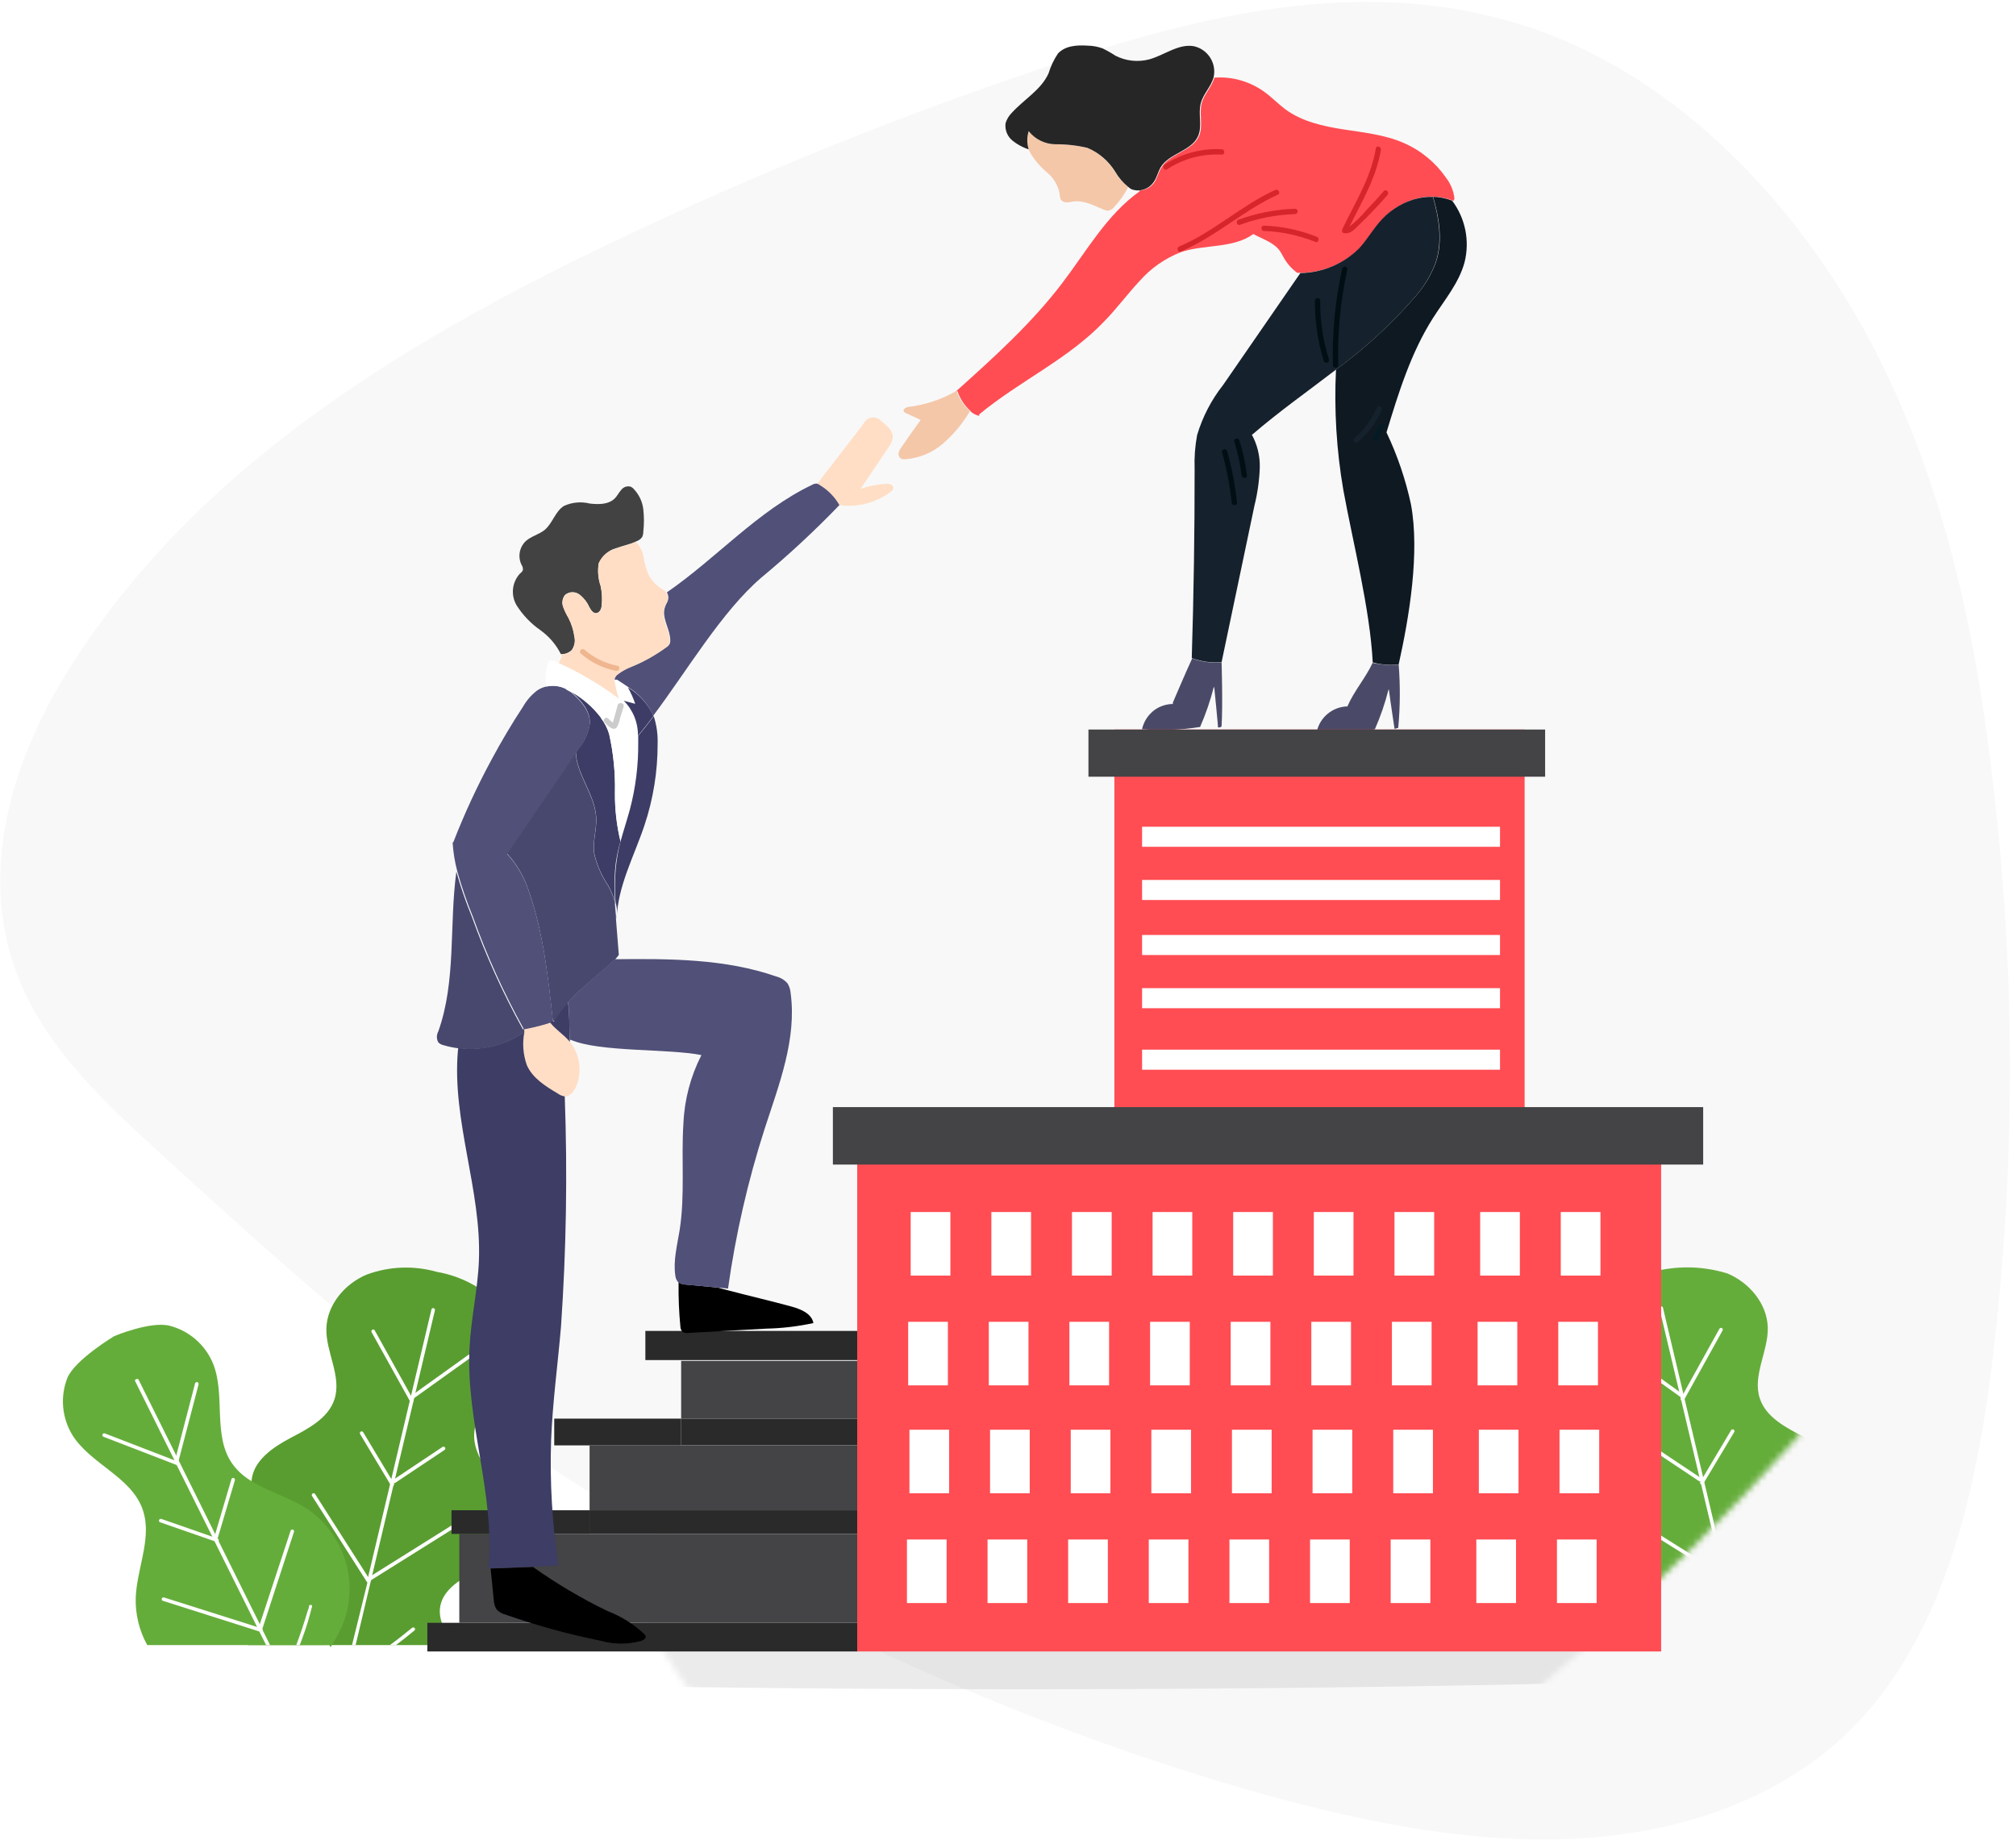 <?xml version="1.0" encoding="UTF-8"?>
<svg width="321px" height="293px" viewBox="0 0 321 293" version="1.1" xmlns="http://www.w3.org/2000/svg" xmlns:xlink="http://www.w3.org/1999/xlink">
    <!-- Generator: Sketch 63.1 (92452) - https://sketch.com -->
    <title>a_helping_hand</title>
    <desc>Created with Sketch.</desc>
    <defs>
        <path d="M228.903,73.17 C252.755,82.532 275.986,93.404 298.455,105.72 C321.244,118.174 344.595,133.728 355.062,160.005 C363.859,182.089 361.869,208.867 353.543,232.015 C345.217,255.163 330.997,275.167 315.562,293.211 C295.877,316.383 273.538,337.162 249.003,355.121 C230.772,368.396 210.307,380.168 189.205,378.907 C173.237,377.95 158.364,369.444 146.559,357.643 C134.754,345.841 125.699,330.758 117.693,315.114 C98.318,276.646 85.14,235.36 78.648,192.782 C74.303,168.951 74.09,143.996 73.817,119.314 C73.71,107.8 73.71,95.756 78.268,85.245 C85.758,67.93 103.473,59.606 119.926,56.386 C156.905,49.126 194.112,59.5 228.903,73.17 Z" id="path-1"></path>
        <filter x="-0.9%" y="-25.0%" width="101.9%" height="150.0%" filterUnits="objectBoundingBox" id="filter-3">
            <feGaussianBlur stdDeviation="1" in="SourceGraphic"></feGaussianBlur>
        </filter>
    </defs>
    <g id="Page-1" stroke="none" stroke-width="1" fill="none" fill-rule="evenodd">
        <g id="Artboard" transform="translate(-50, -91)">
            <g id="a_helping_hand" transform="translate(27, 19)">
                <path d="M307.88,327.463 C307.763,327.744 307.622,328.013 307.505,328.271 C307.397,328.521 307.272,328.763 307.131,328.996 C306.371,330.611 305.528,332.202 304.627,333.746 L303.972,333.746 C305.025,331.921 306.02,330.061 306.92,328.189 C307.026,327.955 307.131,327.709 307.248,327.475 C307.292,327.399 307.331,327.321 307.365,327.241 C307.393,327.167 307.451,327.109 307.524,327.08 C307.598,327.051 307.68,327.054 307.751,327.089 C307.885,327.161 307.941,327.324 307.88,327.463 Z" id="Path" fill="#FFFFFF" fill-rule="nonzero"></path>
                <g id="Group-11" transform="translate(0, 0.374)">
                    <mask id="mask-2" fill="white">
                        <use xlink:href="#path-1"></use>
                    </mask>
                    <use id="Path" fill="#F8F8F8" fill-rule="nonzero" style="mix-blend-mode: multiply;" transform="translate(217.29, 216.5) rotate(-47) translate(-217.29, -216.5) " xlink:href="#path-1"></use>
                    <ellipse id="Oval" fill-opacity="0.08" fill="#000000" filter="url(#filter-3)" mask="url(#mask-2)" cx="186" cy="334.626" rx="160" ry="6"></ellipse>
                    <g id="Group-9" mask="url(#mask-2)" fill-rule="nonzero">
                        <g transform="translate(274.162, 273.45)" id="Path">
                            <path d="M42.785,59.922 L29.81,59.922 C29.762,60.024 29.708,60.121 29.646,60.215 L29.459,59.922 L10.212,59.922 C11.148,58.039 12.412,56.225 12.248,54.178 C12.026,51.381 9.276,49.498 6.761,48.328 C4.245,47.158 1.356,45.824 0.361,43.191 C-0.809,40.219 1.075,36.967 3.005,34.416 C4.936,31.866 7.147,29.011 6.749,25.828 C6.258,22.026 2.292,19.686 0.747,16.176 C-0.797,12.666 0.373,8.489 2.9,5.646 C8.575,0.481 16.558,-1.299 23.89,0.966 C27.4,2.44 30.196,5.775 30.313,9.542 C30.43,13.309 27.844,17.194 29.038,20.844 C30.021,23.886 33.238,25.524 36.058,26.998 C38.877,28.473 41.978,30.614 42.235,33.796 L42.235,33.796 C42.434,36.592 40.398,38.956 38.643,41.132 C37.923,41.983 37.295,42.909 36.771,43.893 C36.643,44.139 36.537,44.385 36.432,44.642 C35.816,45.93 35.728,47.408 36.186,48.76 C36.74,49.988 37.628,51.034 38.749,51.779 L39.544,52.352 C40.422,52.96 41.241,53.65 41.99,54.412 C42.107,54.587 42.247,54.739 42.376,54.903 C42.595,55.213 42.78,55.547 42.926,55.897 C42.998,56.072 43.057,56.252 43.101,56.436 C43.155,56.619 43.191,56.807 43.206,56.997 C43.322,57.992 43.177,59 42.785,59.922 L42.785,59.922 Z" fill="#65AD3B"></path>
                            <path d="M26.241,59.922 L25.656,59.922 L23.258,49.615 L23.082,48.796 L19.689,34.475 L19.608,34.194 C19.608,34.194 19.608,34.194 19.608,34.194 L19.608,34.089 L19.42,33.352 L16.402,20.599 L16.203,19.744 L13.079,6.57 C13.062,6.494 13.075,6.414 13.117,6.348 C13.159,6.283 13.225,6.236 13.301,6.219 C13.375,6.198 13.454,6.211 13.517,6.254 C13.581,6.297 13.621,6.365 13.629,6.442 L16.881,20.166 L17.08,20.996 L20.029,33.457 L20.216,34.252 L23.726,49.088 L23.726,49.252 L23.784,49.509 L23.866,49.849 L26.241,59.922 Z" fill="#FFFFFF"></path>
                            <path d="M23.667,49.977 C23.595,50 23.518,50 23.445,49.977 C23.315,49.888 23.279,49.712 23.363,49.579 L32.115,35.867 C32.154,35.8 32.218,35.752 32.294,35.734 C32.369,35.717 32.448,35.731 32.513,35.773 C32.643,35.862 32.679,36.038 32.595,36.171 L23.843,49.884 C23.796,49.933 23.735,49.966 23.667,49.977 L23.667,49.977 Z" fill="#FFFFFF"></path>
                            <path d="M19.888,34.545 C19.823,34.58 19.744,34.58 19.678,34.545 C19.612,34.508 19.564,34.447 19.544,34.374 C19.524,34.301 19.535,34.224 19.572,34.159 L24.451,25.969 C24.496,25.863 24.599,25.792 24.715,25.79 C24.83,25.788 24.936,25.853 24.985,25.958 C25.035,26.062 25.018,26.186 24.943,26.273 L20.076,34.405 C20.035,34.475 19.968,34.526 19.888,34.545 Z" fill="#FFFFFF"></path>
                            <path d="M16.8,21.207 C16.731,21.229 16.657,21.229 16.589,21.207 C16.521,21.173 16.47,21.111 16.45,21.037 C16.43,20.964 16.442,20.885 16.484,20.821 L22.614,9.776 C22.689,9.637 22.862,9.585 23.001,9.659 C23.139,9.733 23.192,9.906 23.118,10.045 L16.987,21.102 C16.936,21.155 16.871,21.192 16.8,21.207 L16.8,21.207 Z" fill="#FFFFFF"></path>
                            <path d="M20.204,59.922 L19.245,59.922 C18.239,59.162 17.244,58.378 16.273,57.582 C16.169,57.47 16.169,57.297 16.273,57.184 C16.387,57.073 16.569,57.073 16.683,57.184 C17.806,58.085 18.987,59.033 20.204,59.922 Z" fill="#FFFFFF"></path>
                            <path d="M23.562,49.72 C23.635,49.695 23.7,49.65 23.749,49.591 C23.831,49.455 23.79,49.279 23.656,49.193 L9.873,40.547 C9.737,40.465 9.561,40.507 9.475,40.641 C9.433,40.705 9.419,40.784 9.436,40.86 C9.454,40.935 9.502,41 9.569,41.038 L23.352,49.673 C23.413,49.716 23.489,49.733 23.562,49.72 L23.562,49.72 Z" fill="#FFFFFF"></path>
                            <path d="M19.584,34.077 C19.656,34.056 19.718,34.011 19.76,33.948 C19.844,33.815 19.808,33.639 19.678,33.55 L11.792,28.297 C11.708,28.239 11.6,28.229 11.507,28.272 C11.415,28.315 11.352,28.405 11.344,28.506 C11.335,28.608 11.381,28.707 11.464,28.765 L19.362,34.03 C19.427,34.074 19.507,34.091 19.584,34.077 L19.584,34.077 Z" fill="#FFFFFF"></path>
                            <path d="M16.659,20.692 C16.728,20.678 16.788,20.636 16.823,20.575 C16.869,20.515 16.889,20.439 16.878,20.364 C16.867,20.289 16.826,20.222 16.764,20.177 L6.492,12.818 C6.428,12.773 6.349,12.755 6.272,12.768 C6.196,12.781 6.127,12.824 6.082,12.888 C6.038,12.95 6.02,13.027 6.033,13.102 C6.046,13.177 6.089,13.243 6.153,13.286 L16.425,20.645 C16.495,20.69 16.578,20.707 16.659,20.692 Z" fill="#FFFFFF"></path>
                            <path d="M70.76,26.472 C67.882,31.082 61.529,33.071 59.633,38.172 C59.359,38.894 59.182,39.65 59.107,40.418 C58.732,44.221 60.464,48.246 60.663,52.2 C60.775,54.893 60.143,57.565 58.838,59.922 L29.81,59.922 C29.762,60.024 29.708,60.121 29.646,60.215 L29.459,59.922 C28.7,58.739 28.057,57.485 27.54,56.178 C25.182,49.561 27.585,42.186 33.39,38.23 C36.128,36.452 39.521,35.504 42.224,33.831 C42.481,33.679 42.727,33.504 42.984,33.328 C43.967,32.662 44.817,31.816 45.488,30.836 C48.507,26.308 46.412,19.99 48.483,14.959 C49.721,12.02 52.255,9.824 55.339,9.016 C58.381,8.243 64.173,10.654 64.173,10.654 C64.173,10.654 70.503,14.456 71.649,17.381 C72.794,20.383 72.465,23.749 70.76,26.472 Z" fill="#559B2A"></path>
                            <path d="M60.792,17.837 L54.509,30.485 L54.146,31.246 L48.448,42.7 L48.097,43.437 L42.387,54.938 L41.346,57.032 L40.995,57.746 L39.907,59.922 L39.287,59.922 L40.457,57.582 L40.562,57.383 L40.562,57.383 C40.562,57.383 40.562,57.383 40.562,57.383 L40.902,56.705 L41.966,54.552 L47.454,43.495 L47.652,43.086 L47.652,43.086 L47.652,43.086 L47.957,42.489 L53.596,31.117 L53.678,30.836 L53.807,30.579 L54.193,29.795 L60.253,17.58 C60.329,17.462 60.485,17.425 60.604,17.498 C60.679,17.51 60.744,17.556 60.781,17.622 C60.817,17.688 60.821,17.768 60.792,17.837 L60.792,17.837 Z" fill="#FFFFFF"></path>
                            <path d="M40.621,57.746 C40.551,57.711 40.499,57.647 40.48,57.571 C40.459,57.499 40.466,57.422 40.501,57.356 C40.536,57.29 40.596,57.241 40.668,57.22 L56.17,52.294 C56.273,52.241 56.398,52.254 56.488,52.328 C56.578,52.401 56.616,52.52 56.585,52.632 C56.554,52.744 56.46,52.827 56.346,52.844 L40.808,57.746 C40.748,57.77 40.681,57.77 40.621,57.746 L40.621,57.746 Z" fill="#FFFFFF"></path>
                            <path d="M47.606,43.519 C47.505,43.47 47.441,43.368 47.441,43.256 C47.441,43.143 47.505,43.041 47.606,42.992 L56.556,39.868 C56.627,39.839 56.708,39.841 56.777,39.875 C56.846,39.908 56.898,39.97 56.919,40.044 C56.945,40.115 56.941,40.194 56.908,40.262 C56.875,40.331 56.815,40.383 56.743,40.407 L47.828,43.531 C47.755,43.556 47.675,43.552 47.606,43.519 L47.606,43.519 Z" fill="#FFFFFF"></path>
                            <path d="M53.783,31.292 C53.719,31.26 53.67,31.206 53.643,31.14 C53.613,31.069 53.613,30.989 53.644,30.918 C53.675,30.847 53.734,30.792 53.807,30.766 L65.589,26.215 C65.66,26.184 65.74,26.185 65.811,26.216 C65.882,26.247 65.937,26.306 65.963,26.378 C65.993,26.448 65.992,26.527 65.961,26.596 C65.93,26.665 65.871,26.718 65.799,26.741 L54.017,31.304 C53.941,31.33 53.857,31.326 53.783,31.292 L53.783,31.292 Z" fill="#FFFFFF"></path>
                            <path d="M35.11,59.922 L34.548,59.922 C33.963,58.343 33.378,56.763 32.969,55.172 C32.899,54.891 32.817,54.634 32.758,54.365 C32.7,54.096 32.641,53.979 32.595,53.791 C32.576,53.728 32.589,53.661 32.628,53.608 C32.667,53.555 32.728,53.523 32.793,53.522 C32.908,53.504 33.023,53.554 33.086,53.651 C33.086,53.651 33.086,53.651 33.086,53.733 C33.144,53.979 33.215,54.201 33.297,54.447 C33.846,56.284 34.42,58.097 35.11,59.922 Z" fill="#FFFFFF"></path>
                            <path d="M40.714,57.512 C40.781,57.542 40.858,57.542 40.925,57.512 C41.075,57.462 41.158,57.301 41.112,57.149 L36.128,41.705 C36.078,41.555 35.917,41.472 35.765,41.518 C35.615,41.568 35.532,41.729 35.578,41.881 L40.621,57.348 C40.628,57.414 40.662,57.473 40.714,57.512 Z" fill="#FFFFFF"></path>
                            <path d="M47.664,42.957 C47.735,42.987 47.815,42.987 47.886,42.957 C47.96,42.939 48.022,42.89 48.058,42.823 C48.093,42.756 48.099,42.678 48.074,42.606 L45.394,33.515 C45.373,33.441 45.322,33.378 45.254,33.341 C45.186,33.303 45.106,33.295 45.032,33.316 C44.96,33.338 44.9,33.387 44.865,33.453 C44.83,33.519 44.823,33.596 44.844,33.667 L47.524,42.77 C47.544,42.849 47.594,42.916 47.664,42.957 Z" fill="#FFFFFF"></path>
                            <path d="M54.006,30.836 C54.069,30.866 54.141,30.866 54.204,30.836 C54.277,30.82 54.34,30.774 54.378,30.71 C54.415,30.645 54.425,30.568 54.403,30.497 L51.233,18.259 C51.192,18.105 51.036,18.011 50.882,18.048 C50.731,18.093 50.64,18.245 50.671,18.399 L53.853,30.637 C53.866,30.725 53.924,30.801 54.006,30.836 L54.006,30.836 Z" fill="#FFFFFF"></path>
                        </g>
                    </g>
                </g>
                <g id="Group-7" transform="translate(33.019, 273.852)" fill-rule="nonzero">
                    <path d="M29.489,60.117 L42.452,60.117 C42.5,60.218 42.555,60.316 42.616,60.409 C42.686,60.316 42.745,60.21 42.803,60.117 L62.05,60.117 C61.125,58.245 59.85,56.419 60.026,54.372 C60.236,51.587 62.986,49.75 65.501,48.522 C68.017,47.293 70.907,46.018 71.901,43.386 C73.071,40.402 71.187,37.15 69.257,34.599 C67.326,32.048 65.127,29.194 65.525,26.023 C66.004,22.209 69.982,19.88 71.527,16.359 C73.071,12.837 71.889,8.683 69.374,5.829 C66.708,3.12 63.258,1.319 59.511,0.681 C55.85,-0.357 51.954,-0.205 48.384,1.114 C44.874,2.576 42.066,5.922 41.949,9.678 C41.832,13.434 44.43,17.33 43.236,20.98 C42.242,24.022 39.036,25.66 36.216,27.146 C33.396,28.632 30.308,30.761 30.039,33.932 L30.039,33.932 C29.84,36.728 31.875,39.103 33.63,41.268 C34.345,42.126 34.976,43.05 35.514,44.029 C35.631,44.275 35.736,44.521 35.842,44.778 C36.468,46.068 36.557,47.553 36.087,48.908 C35.534,50.132 34.646,51.174 33.525,51.915 L32.73,52.5 C31.854,53.111 31.035,53.8 30.284,54.559 C30.167,54.723 30.027,54.875 29.91,55.051 C29.682,55.355 29.497,55.69 29.36,56.045 C29.28,56.214 29.218,56.39 29.173,56.572 C29.12,56.759 29.084,56.951 29.067,57.145 C28.934,58.155 29.08,59.183 29.489,60.117 Z" id="Path" fill="#599D30"></path>
                    <path d="M46.032,60.117 L46.606,60.117 L49.051,49.809 L49.238,49.002 L52.631,34.669 L52.701,34.4 C52.701,34.4 52.701,34.4 52.701,34.4 L52.701,34.318 L52.889,33.593 L55.919,20.828 L56.118,19.974 L59.23,6.811 C59.267,6.657 59.173,6.501 59.019,6.46 C58.946,6.439 58.868,6.45 58.803,6.49 C58.738,6.531 58.694,6.596 58.68,6.671 L55.439,20.36 L55.24,21.179 L52.292,33.651 L52.105,34.447 L48.595,49.271 L48.595,49.446 L48.595,49.704 L48.513,50.043 L46.032,60.117 Z" id="Path" fill="#FFFFFF"></path>
                    <path d="M38.591,53.845 C38.708,54.115 38.849,54.395 38.977,54.653 C39.079,54.9 39.201,55.138 39.34,55.366 C40.101,56.993 40.943,58.572 41.844,60.117 L42.499,60.117 C41.446,58.303 40.452,56.443 39.551,54.559 C39.445,54.337 39.34,54.091 39.235,53.857 C39.185,53.779 39.142,53.697 39.106,53.611 C39.078,53.541 39.022,53.485 38.951,53.456 C38.881,53.427 38.801,53.428 38.732,53.459 C38.596,53.536 38.537,53.7 38.591,53.845 L38.591,53.845 Z" id="Path" fill="#FFFFFF"></path>
                    <path d="M48.606,50.172 C48.673,50.205 48.751,50.205 48.817,50.172 C48.884,50.133 48.932,50.068 48.95,49.993 C48.967,49.918 48.953,49.838 48.911,49.774 L40.147,36.061 C40.063,35.933 39.891,35.897 39.761,35.98 C39.694,36.018 39.646,36.083 39.629,36.158 C39.611,36.234 39.625,36.313 39.668,36.377 L48.419,50.09 C48.47,50.139 48.536,50.168 48.606,50.172 Z" id="Path" fill="#FFFFFF"></path>
                    <path d="M52.374,34.751 C52.442,34.774 52.516,34.774 52.584,34.751 C52.723,34.67 52.77,34.492 52.69,34.353 L47.811,26.222 C47.73,26.09 47.561,26.044 47.425,26.116 C47.287,26.198 47.24,26.375 47.319,26.514 L52.198,34.646 C52.243,34.7 52.305,34.737 52.374,34.751 Z" id="Path" fill="#FFFFFF"></path>
                    <path d="M55.474,21.448 C55.538,21.476 55.61,21.476 55.673,21.448 C55.811,21.367 55.858,21.189 55.779,21.05 L49.648,10.006 C49.613,9.937 49.552,9.887 49.478,9.867 C49.405,9.847 49.326,9.859 49.262,9.9 C49.194,9.935 49.143,9.996 49.121,10.069 C49.099,10.141 49.108,10.22 49.145,10.286 L55.287,21.331 C55.326,21.399 55.396,21.443 55.474,21.448 L55.474,21.448 Z" id="Path" fill="#FFFFFF"></path>
                    <path d="M52.058,60.117 L53.029,60.117 C54.035,59.356 55.03,58.572 55.989,57.777 C56.093,57.664 56.093,57.491 55.989,57.379 C55.869,57.283 55.699,57.283 55.58,57.379 C54.456,58.291 53.286,59.239 52.058,60.117 Z" id="Path" fill="#FFFFFF"></path>
                    <path d="M48.7,49.914 C48.625,49.901 48.56,49.853 48.525,49.786 C48.44,49.653 48.477,49.477 48.606,49.388 L62.389,40.753 C62.454,40.711 62.533,40.696 62.608,40.714 C62.683,40.732 62.748,40.78 62.787,40.847 C62.87,40.976 62.833,41.148 62.705,41.233 L48.911,49.879 C48.851,49.926 48.772,49.939 48.7,49.914 L48.7,49.914 Z" id="Path" fill="#FFFFFF"></path>
                    <path d="M52.69,34.318 C52.618,34.305 52.554,34.262 52.514,34.201 C52.47,34.14 52.452,34.062 52.465,33.987 C52.478,33.912 52.521,33.846 52.584,33.803 L60.482,28.538 C60.612,28.485 60.761,28.531 60.838,28.648 C60.915,28.765 60.898,28.92 60.798,29.018 L52.912,34.283 C52.847,34.328 52.765,34.341 52.69,34.318 L52.69,34.318 Z" id="Path" fill="#FFFFFF"></path>
                    <path d="M55.603,20.898 C55.538,20.877 55.48,20.836 55.439,20.781 C55.395,20.72 55.377,20.642 55.39,20.567 C55.403,20.492 55.446,20.426 55.509,20.383 L65.782,13.024 C65.911,12.934 66.089,12.965 66.18,13.094 C66.27,13.224 66.239,13.402 66.11,13.492 L55.837,20.851 C55.768,20.896 55.684,20.913 55.603,20.898 L55.603,20.898 Z" id="Path" fill="#FFFFFF"></path>
                    <path d="M1.502,26.666 C4.392,31.276 10.745,33.265 12.641,38.366 C12.903,39.091 13.076,39.846 13.155,40.613 C13.542,44.415 11.798,48.452 11.599,52.406 C11.488,55.095 12.119,57.763 13.425,60.117 L42.452,60.117 C42.5,60.218 42.555,60.316 42.616,60.409 C42.686,60.316 42.745,60.21 42.803,60.117 C43.571,58.937 44.218,57.682 44.734,56.373 C47.097,49.756 44.692,42.378 38.884,38.425 C36.146,36.658 32.753,35.71 30.05,34.026 C29.793,33.874 29.547,33.71 29.29,33.523 C28.336,32.863 27.511,32.034 26.856,31.077 C23.838,26.561 25.932,20.231 23.873,15.212 C22.634,12.269 20.095,10.072 17.005,9.268 C13.939,8.485 8.171,10.918 8.171,10.918 C8.171,10.918 1.83,14.721 0.683,17.634 C-0.46,20.609 -0.157,23.946 1.502,26.666 Z" id="Path" fill="#65AD3B"></path>
                    <path d="M11.471,18.032 L17.754,30.679 L18.116,31.452 L23.814,42.906 L24.165,43.643 L29.886,55.144 L30.916,57.238 L31.267,57.952 L32.355,60.117 L32.987,60.117 L31.817,57.777 L31.712,57.578 L31.712,57.519 C31.712,57.519 31.712,57.519 31.712,57.519 L31.384,56.852 L30.308,54.7 L24.832,43.643 L24.633,43.222 L24.633,43.222 L24.329,42.625 L18.69,31.241 L18.619,31.112 L18.491,30.843 L18.116,30.071 L12.044,17.845 C12.008,17.787 11.95,17.747 11.884,17.734 C11.817,17.72 11.748,17.735 11.693,17.774 C11.629,17.777 11.568,17.806 11.526,17.855 C11.484,17.904 11.464,17.968 11.471,18.032 L11.471,18.032 Z" id="Path" fill="#FFFFFF"></path>
                    <path d="M31.641,57.976 C31.717,57.95 31.774,57.889 31.794,57.812 C31.84,57.66 31.757,57.499 31.606,57.449 L16.092,52.535 C16.021,52.513 15.944,52.521 15.878,52.556 C15.812,52.591 15.763,52.651 15.741,52.722 C15.716,52.794 15.722,52.872 15.757,52.939 C15.793,53.006 15.855,53.055 15.928,53.073 L31.431,57.999 C31.501,58.022 31.578,58.013 31.641,57.976 L31.641,57.976 Z" id="Path" fill="#FFFFFF"></path>
                    <path d="M24.668,43.678 C24.732,43.641 24.782,43.583 24.809,43.514 C24.85,43.366 24.775,43.211 24.633,43.152 L15.671,40.028 C15.523,39.98 15.363,40.058 15.308,40.203 C15.279,40.274 15.281,40.355 15.314,40.424 C15.348,40.493 15.41,40.545 15.484,40.566 L24.434,43.678 C24.508,43.714 24.594,43.714 24.668,43.678 L24.668,43.678 Z" id="Path" fill="#FFFFFF"></path>
                    <path d="M18.491,31.487 C18.551,31.453 18.597,31.399 18.619,31.335 C18.65,31.263 18.649,31.183 18.618,31.112 C18.587,31.041 18.528,30.986 18.456,30.96 L6.674,26.409 C6.525,26.353 6.359,26.426 6.299,26.573 C6.269,26.644 6.269,26.724 6.3,26.795 C6.331,26.866 6.39,26.921 6.463,26.947 L18.257,31.498 C18.332,31.53 18.419,31.526 18.491,31.487 Z" id="Path" fill="#FFFFFF"></path>
                    <path d="M37.152,60.117 L37.714,60.117 C38.299,58.549 38.884,56.958 39.293,55.366 C39.363,55.097 39.445,54.84 39.504,54.559 C39.562,54.278 39.633,54.173 39.668,53.998 C39.685,53.935 39.675,53.868 39.639,53.814 C39.603,53.76 39.545,53.725 39.48,53.717 C39.364,53.7 39.248,53.756 39.188,53.857 C39.188,53.857 39.188,53.857 39.188,53.939 C39.188,54.173 39.048,54.407 38.977,54.653 C38.416,56.548 37.842,58.303 37.152,60.117 Z" id="Path" fill="#FFFFFF"></path>
                    <path d="M31.571,57.718 C31.501,57.754 31.419,57.754 31.349,57.718 C31.199,57.668 31.116,57.507 31.162,57.355 L36.251,41.911 C36.301,41.761 36.462,41.678 36.614,41.724 C36.76,41.779 36.837,41.939 36.789,42.087 L31.747,57.554 C31.711,57.629 31.648,57.688 31.571,57.718 Z" id="Path" fill="#FFFFFF"></path>
                    <path d="M24.551,43.152 C24.484,43.18 24.408,43.18 24.341,43.152 C24.267,43.133 24.204,43.084 24.167,43.018 C24.129,42.952 24.12,42.874 24.142,42.801 L26.833,33.698 C26.851,33.625 26.9,33.563 26.967,33.527 C27.034,33.491 27.112,33.485 27.184,33.511 C27.333,33.556 27.421,33.711 27.383,33.862 L24.692,42.953 C24.679,43.038 24.627,43.112 24.551,43.152 L24.551,43.152 Z" id="Path" fill="#FFFFFF"></path>
                    <path d="M18.268,31.007 C18.201,31.037 18.125,31.037 18.058,31.007 C17.984,30.988 17.921,30.94 17.884,30.874 C17.846,30.808 17.837,30.729 17.859,30.656 L21.041,18.453 C21.086,18.303 21.238,18.212 21.392,18.242 C21.546,18.283 21.64,18.439 21.603,18.593 L18.409,30.808 C18.393,30.892 18.342,30.964 18.268,31.007 L18.268,31.007 Z" id="Path" fill="#FFFFFF"></path>
                </g>
                <path d="M256.47,214.57 C253.6,214.811 251.077,212.681 250.834,209.812 C250.59,206.942 252.717,204.417 255.587,204.171 C258.456,203.925 260.983,206.05 261.232,208.919 C261.475,211.794 259.344,214.322 256.47,214.57 L256.47,214.57 Z" id="Path" fill="#A9F7F3" fill-rule="nonzero"></path>
                <path d="M250.877,209.75 C250.666,206.876 252.823,204.375 255.696,204.162 C258.57,203.95 261.072,206.106 261.285,208.98 C261.499,211.853 259.343,214.355 256.47,214.57 C255.088,214.676 253.721,214.227 252.671,213.323 C251.622,212.418 250.976,211.132 250.877,209.75 L250.877,209.75 Z" id="Path" fill="#A9F7F3" fill-rule="nonzero"></path>
                <path d="M250.877,209.75 C250.666,206.876 252.823,204.375 255.696,204.162 C258.57,203.95 261.072,206.106 261.285,208.98 C261.499,211.853 259.343,214.355 256.47,214.57 C255.088,214.676 253.721,214.227 252.671,213.323 C251.622,212.418 250.976,211.132 250.877,209.75 L250.877,209.75 Z" id="Path" fill="#A9F7F3" fill-rule="nonzero"></path>
                <polygon id="Path" fill="#2A2A2B" fill-rule="nonzero" points="159.489 330.423 159.489 334.986 91.044 334.986 91.044 330.423 96.133 330.423"></polygon>
                <polygon id="Path" fill="#444345" fill-rule="nonzero" points="159.489 316.266 159.489 330.423 96.133 330.423 96.133 316.266 116.877 316.266"></polygon>
                <rect id="Rectangle" fill="#2A2A2B" fill-rule="nonzero" x="116.866" y="312.499" width="42.623" height="3.756"></rect>
                <polygon id="Path" fill="#444345" fill-rule="nonzero" points="159.489 302.168 159.489 312.499 116.877 312.499 116.877 302.168 131.456 302.168"></polygon>
                <rect id="Rectangle" fill="#2A2A2B" fill-rule="nonzero" x="131.456" y="297.909" width="28.033" height="4.247"></rect>
                <rect id="Rectangle" fill="#444345" fill-rule="nonzero" x="131.456" y="288.713" width="28.033" height="9.196"></rect>
                <rect id="Rectangle" fill="#2A2A2B" fill-rule="nonzero" x="125.758" y="283.939" width="33.731" height="4.645"></rect>
                <polygon id="Path" fill="#2A2A2B" fill-rule="nonzero" points="131.456 297.909 131.456 302.168 116.877 302.168 111.25 302.168 111.25 297.909"></polygon>
                <polygon id="Path" fill="#2A2A2B" fill-rule="nonzero" points="116.877 312.499 116.877 316.266 96.133 316.266 94.893 316.266 94.893 312.499"></polygon>
                <path d="M186.82,95.838 C186.522,94.894 186.522,93.881 186.82,92.937 C187.833,94.187 189.342,94.931 190.95,94.973 C192.679,94.956 194.404,95.148 196.086,95.546 C197.927,96.322 199.478,97.656 200.521,99.36 C201.076,100.288 201.798,101.105 202.65,101.77 C202.06,102.932 201.308,104.004 200.415,104.953 C200.173,105.268 199.823,105.484 199.433,105.561 C199.193,105.55 198.958,105.49 198.742,105.386 C197.186,104.742 195.595,103.865 193.922,104.087 C193.574,104.157 193.222,104.204 192.869,104.227 C192.506,104.25 192.156,104.092 191.933,103.806 C191.786,103.512 191.714,103.187 191.722,102.858 C191.478,101.553 190.793,100.371 189.78,99.512 C188.759,98.67 187.879,97.671 187.171,96.552 C187.036,96.323 186.919,96.085 186.82,95.838 Z" id="Path" fill="#F4C7A8" fill-rule="nonzero"></path>
                <path d="M177.425,137.444 L177.425,137.502 L177.425,137.502 C176.289,139.427 174.851,141.157 173.166,142.627 C171.465,144.101 169.328,144.98 167.082,145.131 C166.857,145.163 166.627,145.122 166.427,145.014 C166.144,144.808 166.011,144.454 166.088,144.113 C166.18,143.782 166.335,143.472 166.544,143.2 C167.534,141.741 168.552,140.298 169.598,138.871 L167.328,137.83 C167.117,137.736 166.883,137.596 166.86,137.373 C166.836,137.151 167.293,136.835 167.655,136.8 C170.273,136.486 172.803,135.655 175.097,134.355 L175.307,134.238 L175.307,134.238 C175.714,135.476 176.445,136.583 177.425,137.444 Z" id="Path" fill="#F4C7A8" fill-rule="nonzero"></path>
                <path d="M175.354,134.273 L175.143,134.39 L175.143,134.39 C181.169,128.985 187.241,123.521 192.143,117.074 C196.016,111.984 199.234,106.193 204.44,102.484 L204.44,102.332 C205.371,102.295 206.233,101.833 206.78,101.08 C207.283,100.343 207.435,99.419 207.95,98.658 C209.296,96.4 212.841,96.096 213.905,93.686 C214.619,92.071 213.905,90.176 214.338,88.456 C214.724,86.97 215.953,85.835 216.374,84.349 L216.526,84.349 C219.343,84.189 222.128,85.016 224.4,86.689 C225.57,87.543 226.541,88.573 227.688,89.427 C230.344,91.369 233.678,92.106 236.931,92.609 C240.184,93.112 243.518,93.452 246.537,94.774 C249.241,95.957 251.562,97.869 253.241,100.296 C253.994,101.263 254.46,102.423 254.586,103.642 L254.434,103.993 L254.282,103.923 L254.282,103.923 C253.319,103.547 252.297,103.342 251.264,103.315 C250.223,103.286 249.184,103.425 248.186,103.724 C246.044,104.393 244.139,105.665 242.699,107.386 C241.529,108.708 240.71,110.241 239.517,111.505 C237.026,113.983 233.67,115.397 230.157,115.448 L229.56,115.448 C228.701,114.825 227.983,114.027 227.454,113.108 C227.22,112.722 227.033,112.312 226.775,111.938 C225.781,110.58 224.038,110.077 222.563,109.27 L222.563,109.27 C219.323,111.61 214.841,110.873 211.074,112.137 C208.5,113.131 206.207,114.737 204.393,116.817 C202.51,118.829 200.883,121.052 198.953,123.041 C193.196,129.16 185.311,132.67 178.911,137.994 L178.911,138.228 C178.394,138.112 177.918,137.862 177.53,137.502 L177.53,137.444 C176.576,136.594 175.862,135.509 175.459,134.296 L175.354,134.273 Z" id="Path" fill="#FF4D53" fill-rule="nonzero"></path>
                <path d="M226.05,102.25 C220.645,104.707 216.269,108.931 210.782,111.236 C210.29,111.446 210.501,112.265 211.004,112.055 C216.561,109.715 221.007,105.468 226.483,102.987 C226.963,102.765 226.53,102.039 226.05,102.25 Z" id="Path" fill="#D6252B" fill-rule="nonzero"></path>
                <path d="M229.209,105.245 C226.132,105.344 223.091,105.932 220.2,106.989 C219.697,107.164 219.919,107.983 220.434,107.796 C223.251,106.768 226.212,106.192 229.209,106.088 C229.442,106.088 229.63,105.899 229.63,105.666 C229.63,105.434 229.442,105.245 229.209,105.245 L229.209,105.245 Z" id="Path" fill="#D6252B" fill-rule="nonzero"></path>
                <path d="M232.672,109.715 C229.994,108.635 227.146,108.033 224.26,107.936 C223.71,107.936 223.71,108.755 224.26,108.779 C227.07,108.88 229.842,109.47 232.45,110.522 C232.953,110.733 233.175,109.914 232.672,109.715 Z" id="Path" fill="#D6252B" fill-rule="nonzero"></path>
                <path d="M243.331,102.437 C242.453,103.455 241.553,104.438 240.617,105.397 C239.796,106.395 238.87,107.301 237.855,108.1 C239.833,104.134 242.149,100.296 242.875,95.862 C242.968,95.324 242.149,95.101 242.067,95.64 C241.295,100.32 238.745,104.298 236.72,108.51 C236.615,108.732 236.72,109.083 236.966,109.13 C238.136,109.317 238.815,108.357 239.657,107.55 C241.155,106.123 242.57,104.613 243.928,103.046 C244.279,102.624 243.682,102.028 243.331,102.437 Z" id="Path" fill="#D6252B" fill-rule="nonzero"></path>
                <path d="M217.532,95.768 C214.303,95.595 211.102,96.455 208.395,98.225 C207.95,98.529 208.395,99.255 208.828,98.962 C211.402,97.266 214.455,96.445 217.532,96.622 C218.082,96.634 218.071,95.792 217.532,95.768 Z" id="Path" fill="#D6252B" fill-rule="nonzero"></path>
                <path d="M202.65,101.77 C201.819,101.099 201.117,100.283 200.579,99.36 C199.536,97.656 197.986,96.322 196.145,95.546 C194.462,95.148 192.737,94.956 191.009,94.973 C189.364,94.943 187.818,94.179 186.797,92.89 C186.498,93.834 186.498,94.847 186.797,95.792 C185.886,95.492 185.035,95.037 184.281,94.446 C183.417,93.781 182.972,92.707 183.111,91.626 C183.301,90.999 183.642,90.428 184.106,89.965 C186.048,87.824 188.786,86.303 189.956,83.682 C190.296,82.561 190.801,81.497 191.453,80.523 C192.623,79.26 194.519,79.154 196.215,79.271 C197.014,79.285 197.804,79.431 198.555,79.704 C199.266,80.05 199.954,80.44 200.614,80.874 C202.269,81.718 204.175,81.926 205.973,81.459 C208.406,80.792 210.653,78.909 213.122,79.365 C214.194,79.61 215.126,80.272 215.71,81.205 C216.294,82.138 216.482,83.265 216.234,84.337 C215.813,85.823 214.584,86.958 214.198,88.444 C213.742,90.141 214.479,92.059 213.765,93.674 C212.7,96.084 209.155,96.388 207.81,98.646 C207.353,99.407 207.201,100.331 206.64,101.068 C206.092,101.822 205.23,102.283 204.3,102.32 C203.9,102.338 203.501,102.27 203.13,102.121 C202.957,102.023 202.796,101.905 202.65,101.77 L202.65,101.77 Z" id="Path" fill="#262626" fill-rule="nonzero"></path>
                <path d="M237.575,184.419 C238.581,182.079 240.511,179.844 241.576,177.516 L241.576,177.516 C241.576,177.645 241.576,177.387 241.576,177.516 C241.576,177.645 242.547,177.727 243.214,177.82 C244.042,177.92 244.878,177.92 245.706,177.82 C245.94,177.82 245.495,177.879 245.706,177.82 C245.969,181.178 245.946,184.552 245.636,187.906 L245.051,188.07 C245.051,188.07 244.431,184.045 244.15,181.833 L244.08,181.833 C243.532,184 242.804,186.118 241.904,188.163 L241.833,188.163 C238.8,188.642 235.721,188.76 232.661,188.514 C233.169,186.197 235.202,184.532 237.575,184.489 L237.575,184.419 Z" id="Path" fill="#4A4A68" fill-rule="nonzero"></path>
                <path d="M209.752,183.869 C210.758,181.529 211.753,179.189 212.829,176.849 C214.325,177.397 215.922,177.613 217.509,177.481 C217.872,177.481 217.146,177.551 217.509,177.481 C217.509,177.481 217.72,184.185 217.509,187.625 C217.509,187.812 216.994,187.929 216.924,187.789 C216.994,187.929 216.339,181.447 216.339,181.447 L216.257,181.447 C215.706,183.613 214.978,185.73 214.081,187.777 L213.999,187.777 C210.97,188.256 207.895,188.374 204.838,188.128 C205.118,186.866 205.855,185.753 206.909,185.004 C207.747,184.43 208.736,184.116 209.752,184.103 L209.752,183.869 Z" id="Path" fill="#4A4A68" fill-rule="nonzero"></path>
                <path d="M243.764,140.86 C245.501,144.511 246.809,148.35 247.66,152.303 C249.087,160.001 247.403,170.169 245.706,177.797 C244.878,177.896 244.042,177.896 243.214,177.797 C242.66,177.742 242.112,177.64 241.576,177.493 C241.143,168.975 238.429,158.457 236.896,150.045 C235.805,143.707 235.413,137.268 235.726,130.845 C240.329,127.486 244.54,123.62 248.28,119.32 C249.709,117.719 250.835,115.872 251.603,113.868 C252.773,110.487 252.176,106.79 251.193,103.338 C252.227,103.365 253.248,103.571 254.212,103.947 L254.212,103.947 C256.328,106.757 257.056,110.376 256.189,113.786 C255.3,117.062 253.019,119.753 251.193,122.608 C247.648,128.166 245.683,134.554 243.764,140.86 Z" id="Path" fill="#0E1922" fill-rule="nonzero"></path>
                <path d="M229.899,115.705 L230.051,115.483 C233.565,115.432 236.921,114.018 239.411,111.54 C240.581,110.276 241.471,108.744 242.594,107.421 C244.034,105.7 245.939,104.428 248.081,103.759 C249.078,103.46 250.117,103.321 251.158,103.35 C252.141,106.79 252.714,110.487 251.568,113.88 C250.809,115.877 249.695,117.72 248.28,119.32 C244.538,123.629 240.323,127.503 235.714,130.868 C231.268,134.285 226.647,137.537 222.4,141.199 L222.318,141.199 C223.186,142.791 223.625,144.581 223.593,146.394 C223.525,148.462 223.238,150.517 222.739,152.525 L217.509,177.446 C215.922,177.577 214.325,177.362 212.829,176.814 C212.806,176.821 212.782,176.821 212.759,176.814 L212.759,176.814 C213.071,166.76 213.223,156.706 213.215,146.652 C213.148,144.852 213.282,143.051 213.613,141.281 C214.478,138.384 215.883,135.676 217.755,133.302 C221.811,127.421 225.859,121.555 229.899,115.705 Z" id="Path" fill="#15212C" fill-rule="nonzero"></path>
                <path d="M236.72,114.769 C235.595,119.817 235.096,124.984 235.235,130.155 C235.235,130.693 236.1,130.693 236.089,130.155 C235.943,125.045 236.426,119.936 237.528,114.945 C237.645,114.465 236.837,114.231 236.72,114.769 Z" id="Path" fill="#010F14" fill-rule="nonzero"></path>
                <path d="M234.591,129.242 C233.653,126.211 233.187,123.054 233.21,119.882 C233.21,119.649 233.022,119.461 232.789,119.461 C232.557,119.461 232.368,119.649 232.368,119.882 C232.342,123.125 232.815,126.353 233.772,129.453 C233.936,129.979 234.755,129.757 234.591,129.242 Z" id="Path" fill="#010F14" fill-rule="nonzero"></path>
                <path d="M242.255,136.894 C241.439,138.782 240.202,140.459 238.639,141.796 C238.23,142.159 238.826,142.755 239.236,142.393 C240.849,141.007 242.129,139.275 242.98,137.327 C243.202,136.824 242.43,136.402 242.255,136.894 Z" id="Path" fill="#15212C" fill-rule="nonzero"></path>
                <path d="M242.582,139.69 L241.67,141.515 C241.424,141.995 242.161,142.428 242.395,141.936 L243.308,140.123 C243.6,139.69 242.828,139.245 242.582,139.69 Z" id="Path" fill="#051B23" fill-rule="nonzero"></path>
                <path d="M218.387,143.797 C218.307,143.597 218.09,143.489 217.883,143.546 C217.676,143.603 217.545,143.807 217.579,144.019 C218.304,146.646 218.82,149.326 219.124,152.034 C219.124,152.572 220.025,152.572 219.966,152.034 C219.669,149.249 219.141,146.494 218.387,143.797 Z" id="Path" fill="#010F14" fill-rule="nonzero"></path>
                <path d="M220.34,142.112 C220.177,141.597 219.358,141.819 219.533,142.334 C220.08,144.087 220.471,145.884 220.703,147.705 C220.773,148.231 221.616,148.243 221.546,147.705 C221.315,145.808 220.911,143.936 220.34,142.112 L220.34,142.112 Z" id="Path" fill="#010F14" fill-rule="nonzero"></path>
                <path d="M118.632,165.325 C118.845,166.316 118.9,167.335 118.796,168.343 C118.796,168.882 118.527,169.513 117.989,169.619 C117.451,169.724 117.053,169.139 116.819,168.659 C116.485,167.9 115.971,167.233 115.321,166.717 C114.642,166.156 113.66,166.156 112.981,166.717 C112.549,167.234 112.42,167.941 112.642,168.577 C112.86,169.198 113.143,169.794 113.484,170.356 C113.978,171.298 114.303,172.32 114.444,173.374 C114.622,174.124 114.464,174.915 114.011,175.539 C113.548,175.967 112.932,176.191 112.303,176.159 C111.544,174.646 110.427,173.341 109.05,172.356 C107.549,171.31 106.269,169.978 105.283,168.437 C104.305,166.828 104.5,164.768 105.762,163.371 C105.973,163.184 106.219,163.008 106.265,162.727 C106.277,162.449 106.199,162.174 106.043,161.943 C105.421,160.676 105.691,159.153 106.71,158.176 C107.576,157.38 108.839,157.123 109.752,156.363 C110.992,155.31 111.402,153.449 112.782,152.572 C114.075,151.978 115.532,151.842 116.912,152.186 C118.305,152.349 119.908,152.361 120.902,151.355 C121.288,150.957 121.534,150.442 121.908,150.021 C122.249,149.558 122.838,149.349 123.394,149.495 C123.594,149.576 123.77,149.704 123.909,149.869 C124.749,150.75 125.283,151.878 125.43,153.087 C125.565,154.28 125.565,155.485 125.43,156.678 C125.432,156.965 125.372,157.248 125.255,157.509 C125.066,157.784 124.802,158 124.494,158.129 L124.26,158.235 C123.23,158.714 122.084,158.925 121.019,159.323 C119.829,159.673 118.854,160.529 118.352,161.663 C118.137,162.888 118.233,164.147 118.632,165.325 Z" id="Path" fill="#424242" fill-rule="nonzero"></path>
                <path d="M118.656,186.268 C119.255,187.032 119.707,187.901 119.99,188.83 C120.677,191.901 120.987,195.044 120.914,198.19 C120.891,200.806 121.189,203.415 121.803,205.959 C121.477,207.08 121.227,208.221 121.054,209.375 C120.81,211.441 120.771,213.526 120.937,215.6 C120.668,214.701 120.303,213.835 119.849,213.014 C118.778,211.436 118.016,209.669 117.603,207.807 C117.38,205.947 118.036,204.063 117.942,202.191 C117.755,198.564 114.83,195.312 114.701,191.837 L115.228,191.053 C116.14,189.943 116.727,188.603 116.924,187.18 C116.994,185.156 115.532,183.518 113.952,182.149 C115.77,183.173 117.362,184.554 118.632,186.209 L118.656,186.268 Z" id="Path" fill="#3C3C66" fill-rule="nonzero"></path>
                <path d="M124.623,190.398 C124.65,193.951 124.206,197.492 123.301,200.928 C122.833,202.648 122.271,204.344 121.803,206.052 C121.189,203.509 120.891,200.9 120.914,198.284 C120.987,195.138 120.677,191.994 119.99,188.924 C119.711,187.982 119.259,187.101 118.656,186.326 L118.656,186.326 C119.229,185.379 120.247,183.635 121.183,183.354 L121.335,183.156 C121.403,183.195 121.466,183.242 121.522,183.296 C121.639,183.366 121.756,183.46 121.873,183.542 C122.018,183.593 122.167,183.632 122.318,183.659 C123.798,185.135 124.613,187.15 124.576,189.24 C124.599,189.591 124.623,190 124.623,190.398 Z" id="Path" fill="#FFFFFF" fill-rule="nonzero"></path>
                <path d="M113.157,181.81 C113.426,181.95 113.683,182.091 113.952,182.255 C115.532,183.624 116.994,185.262 116.924,187.286 C116.727,188.708 116.14,190.049 115.228,191.158 L114.701,191.942 L103.867,207.854 L103.75,207.995 C105.356,209.742 106.555,211.824 107.26,214.09 C109.541,220.666 110.29,227.651 111.039,234.565 L111.039,234.565 C110.96,234.698 110.847,234.807 110.711,234.881 C110.569,234.954 110.42,235.012 110.267,235.057 C109.037,235.431 107.787,235.736 106.523,235.969 L106.359,235.969 L106.359,235.794 C103.191,230.074 100.491,224.107 98.286,217.951 C97.33,215.622 96.509,213.239 95.829,210.814 C95.417,209.284 95.162,207.716 95.069,206.134 L95.174,206.134 C96.947,201.575 99.006,197.131 101.34,192.831 C102.861,190 104.51,187.227 106.277,184.536 C106.839,183.548 107.59,182.681 108.488,181.986 C108.951,181.658 109.477,181.431 110.033,181.319 C111.106,181.082 112.229,181.231 113.204,181.74 C113.204,181.74 113.157,181.74 113.157,181.81 Z" id="Path" fill="#505079" fill-rule="nonzero"></path>
                <path d="M121.183,183.284 C120.247,183.565 119.229,185.308 118.656,186.256 C117.385,184.601 115.793,183.22 113.976,182.196 C113.707,182.032 113.449,181.892 113.18,181.752 C113.18,181.752 113.18,181.752 113.18,181.752 C112.205,181.243 111.083,181.094 110.009,181.33 L109.939,180.734 C109.795,179.715 109.891,178.678 110.22,177.703 C110.269,177.528 110.371,177.373 110.513,177.259 C110.819,177.13 111.169,177.16 111.449,177.341 C111.628,177.413 111.804,177.495 111.975,177.586 C115.279,179.086 118.416,180.93 121.335,183.085 L121.183,183.284 Z" id="Path" fill="#FFFFFF" fill-rule="nonzero"></path>
                <path d="M125.126,333.29 C123.021,333.88 120.795,333.88 118.691,333.29 C113.531,332.25 108.449,330.854 103.481,329.113 C102.943,328.982 102.455,328.698 102.077,328.294 C101.79,327.838 101.632,327.312 101.621,326.773 C101.457,325.1 101.293,323.45 101.117,321.777 L107.868,321.531 C111.621,324.198 115.589,326.546 119.732,328.551 C121.902,329.38 123.889,330.624 125.582,332.214 C125.72,332.343 125.807,332.517 125.828,332.705 C125.769,332.962 125.43,333.173 125.126,333.29 Z" id="Path" fill="#000000" fill-rule="nonzero"></path>
                <path d="M138.885,277.469 C142.044,278.3 146.151,279.271 148.924,280.032 C150.433,280.441 152.223,281.131 152.516,282.687 C150.046,283.224 147.531,283.522 145.004,283.577 L132.52,284.267 C132.238,284.301 131.952,284.248 131.701,284.115 C131.484,283.9 131.355,283.612 131.339,283.308 C131.112,280.943 131.014,278.569 131.046,276.194 C131.389,276.433 131.798,276.56 132.216,276.557 L137.282,277.036 L137.282,277.036 C137.762,277.177 138.3,277.329 138.885,277.469 Z" id="Path" fill="#000000" fill-rule="nonzero"></path>
                <path d="M164.953,150.22 C162.594,152.036 159.608,152.837 156.657,152.443 C155.905,151.166 154.843,150.1 153.569,149.343 C153.427,149.225 153.264,149.138 153.089,149.085 C155.546,145.895 158.015,142.697 160.495,139.491 C160.724,138.949 161.221,138.568 161.804,138.487 C162.386,138.405 162.969,138.635 163.338,139.093 C164.227,139.737 165.21,140.591 165.152,141.691 C165.057,142.278 164.811,142.831 164.438,143.294 L160.027,149.857 C161.321,149.404 162.671,149.133 164.04,149.05 C164.326,149.016 164.616,149.057 164.882,149.167 C165.151,149.293 165.29,149.595 165.21,149.881 C165.153,150.013 165.065,150.13 164.953,150.22 Z" id="Path" fill="#FFDEC5" fill-rule="nonzero"></path>
                <path d="M106.429,236.355 L106.429,235.923 C107.693,235.689 108.943,235.384 110.173,235.01 C110.327,234.966 110.476,234.907 110.618,234.834 C111.46,235.923 112.689,236.683 113.601,237.724 L113.753,237.923 C115.367,239.952 115.731,242.705 114.701,245.084 C114.35,245.879 113.683,246.675 112.817,246.628 L112.817,246.628 C112.423,246.575 112.048,246.422 111.729,246.183 C109.775,245.013 107.705,243.75 106.78,241.656 C106.189,239.952 106.068,238.122 106.429,236.355 L106.429,236.355 Z" id="Path" fill="#FFDEC5" fill-rule="nonzero"></path>
                <path d="M120.984,224.749 C118.55,227.089 115.742,229.043 113.555,231.512 C112.676,232.457 111.921,233.511 111.308,234.647 L111.016,234.483 L111.016,234.483 L111.016,234.483 C110.267,227.569 109.518,220.584 107.237,214.008 C106.532,211.742 105.333,209.66 103.727,207.913 L103.844,207.772 L114.678,191.86 C114.806,195.37 117.731,198.588 117.919,202.215 C118.012,204.087 117.357,205.971 117.579,207.831 C117.993,209.693 118.755,211.459 119.826,213.037 C120.279,213.858 120.644,214.725 120.914,215.623 L120.914,215.623 C120.914,216.384 121.019,217.132 121.078,217.893 C121.072,217.92 121.072,217.948 121.078,217.975 C121.078,218.103 121.078,218.232 121.078,218.361 L121.534,224.07 L120.984,224.749 Z" id="Path" fill="#48486F" fill-rule="nonzero"></path>
                <path d="M113.73,237.584 C113.736,237.697 113.736,237.81 113.73,237.923 L113.578,237.724 C112.665,236.683 111.437,235.923 110.594,234.834 C110.73,234.761 110.843,234.651 110.922,234.519 L110.922,234.519 L111.215,234.682 C111.827,233.546 112.582,232.492 113.461,231.547 C113.625,233.536 113.73,235.56 113.73,237.584 Z" id="Path" fill="#3D3D65" fill-rule="nonzero"></path>
                <path d="M156.657,152.431 L156.657,152.431 C152.728,156.515 148.572,160.374 144.209,163.991 C137.891,169.431 132.509,178.651 127.01,185.975 L126.822,185.519 C125.933,183.828 124.608,182.406 122.985,181.401 C122.411,181.003 121.815,180.617 121.218,180.231 L120.867,180.231 C120.868,180.13 120.888,180.031 120.926,179.938 C121.029,179.7 121.195,179.494 121.405,179.341 C122.037,178.855 122.734,178.461 123.476,178.171 C125.51,177.351 127.432,176.278 129.197,174.977 C129.357,174.88 129.493,174.748 129.595,174.591 C129.694,174.4 129.739,174.186 129.724,173.971 C129.724,172.321 128.554,170.789 128.765,169.151 C128.837,168.74 128.98,168.344 129.186,167.981 C129.49,167.473 129.49,166.839 129.186,166.331 C137.107,160.867 143.647,153.344 152.317,149.202 C152.548,149.061 152.818,148.996 153.089,149.015 L153.089,149.015 C153.264,149.068 153.427,149.155 153.569,149.272 C154.85,150.046 155.913,151.133 156.657,152.431 Z" id="Path" fill="#505079" fill-rule="nonzero"></path>
                <path d="M121.522,183.226 C121.254,182.424 121.05,181.603 120.914,180.769 C120.897,180.609 120.897,180.448 120.914,180.289 L121.3,180.289 C121.885,180.663 122.47,181.05 123.067,181.459 C123.538,182.294 123.93,183.171 124.237,184.08 L122.411,183.588 C122.26,183.562 122.111,183.523 121.967,183.471 C121.756,183.39 121.639,183.296 121.522,183.226 Z" id="Path" fill="#FFFFFF" fill-rule="nonzero"></path>
                <path d="M134.685,240.018 C129.478,238.965 118.445,239.573 113.882,237.584 L113.73,237.584 C113.66,235.56 113.578,233.536 113.508,231.512 C115.696,229.043 118.504,227.042 120.937,224.749 C129.595,224.655 138.487,224.667 146.595,227.499 C147.295,227.672 147.924,228.056 148.397,228.598 C148.684,229.066 148.852,229.596 148.889,230.143 C149.883,237.467 147.052,244.674 144.77,251.694 C142.093,260.013 140.135,268.546 138.92,277.2 L137.27,277.036 L137.27,277.036 L132.181,276.58 C131.763,276.584 131.354,276.457 131.011,276.217 C130.734,275.918 130.565,275.535 130.531,275.129 C130.169,272.789 130.824,270.321 131.21,267.934 C132.099,262.318 131.444,256.585 131.818,250.899 C131.981,247.108 132.959,243.397 134.685,240.018 L134.685,240.018 Z" id="Path" fill="#505079" fill-rule="nonzero"></path>
                <path d="M121.803,206.006 C122.271,204.297 122.833,202.601 123.301,200.881 C124.206,197.445 124.65,193.904 124.623,190.351 C124.623,189.942 124.623,189.544 124.623,189.181 C125.442,188.198 126.272,187.145 127.091,186.045 C127.55,187.461 127.76,188.946 127.712,190.433 C127.722,194.847 127.014,199.233 125.617,203.42 C123.956,208.392 121.3,213.213 121.195,218.419 C121.195,218.291 121.195,218.162 121.195,218.033 C121.298,217.249 121.239,216.453 121.019,215.693 L121.019,215.693 C120.853,213.62 120.892,211.535 121.136,209.469 C121.28,208.301 121.503,207.144 121.803,206.006 Z" id="Path" fill="#3C3C66" fill-rule="nonzero"></path>
                <path d="M126.857,185.577 L127.045,186.034 C126.226,187.134 125.395,188.187 124.576,189.169 C124.613,187.079 123.798,185.064 122.318,183.588 L124.143,184.08 C123.836,183.171 123.445,182.294 122.973,181.459 C124.614,182.458 125.956,183.881 126.857,185.577 L126.857,185.577 Z" id="Path" fill="#3C3C66" fill-rule="nonzero"></path>
                <path d="M107.88,321.496 L101.129,321.742 L100.778,321.742 C101.878,310.042 97.151,298.412 97.76,286.642 C97.994,281.962 99.07,277.387 99.257,272.731 C99.69,261.522 94.94,250.501 95.911,239.316 L95.969,238.871 C99.675,239.362 103.43,238.453 106.499,236.32 C106.149,238.09 106.282,239.921 106.886,241.62 C107.81,243.715 109.881,244.99 111.835,246.148 C112.154,246.387 112.528,246.54 112.923,246.593 C113.368,258.818 113.168,271.057 112.326,283.261 C111.811,289.321 110.981,295.335 110.747,301.396 C110.533,308.047 110.925,314.705 111.917,321.286 L111.647,321.286 L107.88,321.496 Z" id="Path" fill="#3D3D65" fill-rule="nonzero"></path>
                <path d="M106.312,235.946 L106.476,235.946 L106.476,236.379 C103.406,238.511 99.651,239.421 95.946,238.929 C95.154,238.827 94.372,238.663 93.606,238.438 C93.288,238.371 92.998,238.207 92.775,237.97 C92.495,237.444 92.495,236.812 92.775,236.285 C95.665,228.212 94.507,219.32 95.665,210.814 C96.345,213.239 97.166,215.622 98.122,217.951 C100.328,224.107 103.027,230.074 106.195,235.794 L106.312,235.946 Z" id="Path" fill="#48486F" fill-rule="nonzero"></path>
                <path d="M121.358,184.267 L120.75,186.49 L120.61,186.946 L120.61,187.098 C120.336,186.891 120.078,186.665 119.837,186.42 C119.463,186.034 118.866,186.63 119.241,187.017 C119.615,187.403 120.656,188.573 121.23,187.8 C121.471,187.355 121.637,186.873 121.721,186.373 C121.92,185.765 122.107,185.203 122.294,184.548 C122.482,183.893 121.522,183.752 121.358,184.267 Z" id="Path" fill="#CCCCCC" fill-rule="nonzero"></path>
                <path d="M120.914,180.769 C121.05,181.603 121.254,182.424 121.522,183.226 C121.466,183.172 121.403,183.124 121.335,183.085 C118.416,180.93 115.279,179.086 111.975,177.586 L112.466,176.533 C112.434,176.42 112.391,176.311 112.338,176.206 C112.967,176.238 113.583,176.014 114.046,175.586 C114.499,174.962 114.657,174.171 114.479,173.421 C114.338,172.367 114.013,171.345 113.519,170.403 C113.178,169.841 112.895,169.244 112.677,168.624 C112.455,167.987 112.584,167.281 113.016,166.764 C113.695,166.203 114.677,166.203 115.356,166.764 C116.006,167.28 116.52,167.947 116.854,168.706 C117.111,169.186 117.509,169.747 118.024,169.665 C118.539,169.584 118.773,168.928 118.831,168.39 C118.935,167.382 118.88,166.363 118.667,165.372 C118.247,164.203 118.126,162.948 118.316,161.721 C118.819,160.587 119.794,159.732 120.984,159.381 C122.049,158.983 123.195,158.773 124.225,158.293 C124.834,158.897 125.253,159.665 125.43,160.504 C125.591,161.57 125.886,162.612 126.308,163.605 C126.858,164.585 127.668,165.394 128.648,165.945 C128.839,166.061 129,166.221 129.116,166.413 C129.42,166.92 129.42,167.555 129.116,168.063 C128.91,168.426 128.767,168.821 128.694,169.233 C128.437,170.871 129.619,172.403 129.654,174.053 C129.669,174.268 129.624,174.482 129.525,174.673 C129.423,174.83 129.287,174.962 129.127,175.059 C127.362,176.36 125.439,177.433 123.406,178.253 C122.664,178.543 121.966,178.937 121.335,179.423 C121.125,179.576 120.959,179.782 120.855,180.02 C120.818,180.113 120.798,180.212 120.797,180.312 C120.82,180.468 120.859,180.621 120.914,180.769 L120.914,180.769 Z" id="Path" fill="#FFDEC5" fill-rule="nonzero"></path>
                <path d="M121.312,178.019 C119.37,177.645 117.562,176.765 116.07,175.469 C115.661,175.118 115.064,175.714 115.473,176.065 C117.059,177.46 118.984,178.412 121.054,178.827 C121.628,178.944 121.85,178.125 121.312,178.019 Z" id="Path" fill="#EFB68F" fill-rule="nonzero"></path>
                <rect id="Rectangle" fill="#FF4D53" fill-rule="nonzero" x="200.439" y="188.175" width="65.321" height="65.321"></rect>
                <rect id="Rectangle" fill="#444345" fill-rule="nonzero" x="196.309" y="188.175" width="72.716" height="7.511"></rect>
                <rect id="Rectangle" fill="#FFFFFF" fill-rule="nonzero" x="204.85" y="203.654" width="56.991" height="3.194"></rect>
                <rect id="Rectangle" fill="#FFFFFF" fill-rule="nonzero" x="204.85" y="212.125" width="56.991" height="3.194"></rect>
                <rect id="Rectangle" fill="#FFFFFF" fill-rule="nonzero" x="204.85" y="220.888" width="56.991" height="3.194"></rect>
                <rect id="Rectangle" fill="#FFFFFF" fill-rule="nonzero" x="204.85" y="229.359" width="56.991" height="3.194"></rect>
                <rect id="Rectangle" fill="#FFFFFF" fill-rule="nonzero" x="204.85" y="239.152" width="56.991" height="3.194"></rect>
                <rect id="Rectangle" fill="#FF4D53" fill-rule="nonzero" x="159.489" y="253.484" width="128.01" height="81.502"></rect>
                <rect id="Rectangle" fill="#444345" fill-rule="nonzero" x="155.616" y="248.301" width="138.575" height="9.149"></rect>
                <rect id="Rectangle" fill="#FFFFFF" fill-rule="nonzero" x="168.006" y="265.009" width="6.318" height="10.121"></rect>
                <rect id="Rectangle" fill="#FFFFFF" fill-rule="nonzero" x="180.853" y="265.009" width="6.318" height="10.121"></rect>
                <rect id="Rectangle" fill="#FFFFFF" fill-rule="nonzero" x="193.688" y="265.009" width="6.318" height="10.121"></rect>
                <rect id="Rectangle" fill="#FFFFFF" fill-rule="nonzero" x="206.523" y="265.009" width="6.318" height="10.121"></rect>
                <rect id="Rectangle" fill="#FFFFFF" fill-rule="nonzero" x="219.358" y="265.009" width="6.318" height="10.121"></rect>
                <rect id="Rectangle" fill="#FFFFFF" fill-rule="nonzero" x="232.193" y="265.009" width="6.318" height="10.121"></rect>
                <rect id="Rectangle" fill="#FFFFFF" fill-rule="nonzero" x="245.039" y="265.009" width="6.318" height="10.121"></rect>
                <rect id="Rectangle" fill="#FFFFFF" fill-rule="nonzero" x="258.681" y="265.009" width="6.318" height="10.121"></rect>
                <rect id="Rectangle" fill="#FFFFFF" fill-rule="nonzero" x="271.516" y="265.009" width="6.318" height="10.121"></rect>
                <rect id="Rectangle" fill="#FFFFFF" fill-rule="nonzero" x="167.609" y="282.489" width="6.318" height="10.121"></rect>
                <rect id="Rectangle" fill="#FFFFFF" fill-rule="nonzero" x="180.443" y="282.489" width="6.318" height="10.121"></rect>
                <rect id="Rectangle" fill="#FFFFFF" fill-rule="nonzero" x="193.278" y="282.489" width="6.318" height="10.121"></rect>
                <rect id="Rectangle" fill="#FFFFFF" fill-rule="nonzero" x="206.125" y="282.489" width="6.318" height="10.121"></rect>
                <rect id="Rectangle" fill="#FFFFFF" fill-rule="nonzero" x="218.96" y="282.489" width="6.318" height="10.121"></rect>
                <rect id="Rectangle" fill="#FFFFFF" fill-rule="nonzero" x="231.795" y="282.489" width="6.318" height="10.121"></rect>
                <rect id="Rectangle" fill="#FFFFFF" fill-rule="nonzero" x="244.63" y="282.489" width="6.318" height="10.121"></rect>
                <rect id="Rectangle" fill="#FFFFFF" fill-rule="nonzero" x="258.272" y="282.489" width="6.318" height="10.121"></rect>
                <rect id="Rectangle" fill="#FFFFFF" fill-rule="nonzero" x="271.118" y="282.489" width="6.318" height="10.121"></rect>
                <rect id="Rectangle" fill="#FFFFFF" fill-rule="nonzero" x="167.807" y="299.676" width="6.318" height="10.121"></rect>
                <rect id="Rectangle" fill="#FFFFFF" fill-rule="nonzero" x="180.642" y="299.676" width="6.318" height="10.121"></rect>
                <rect id="Rectangle" fill="#FFFFFF" fill-rule="nonzero" x="193.489" y="299.676" width="6.318" height="10.121"></rect>
                <rect id="Rectangle" fill="#FFFFFF" fill-rule="nonzero" x="206.324" y="299.676" width="6.318" height="10.121"></rect>
                <rect id="Rectangle" fill="#FFFFFF" fill-rule="nonzero" x="219.159" y="299.676" width="6.318" height="10.121"></rect>
                <rect id="Rectangle" fill="#FFFFFF" fill-rule="nonzero" x="231.994" y="299.676" width="6.318" height="10.121"></rect>
                <rect id="Rectangle" fill="#FFFFFF" fill-rule="nonzero" x="244.84" y="299.676" width="6.318" height="10.121"></rect>
                <rect id="Rectangle" fill="#FFFFFF" fill-rule="nonzero" x="258.471" y="299.676" width="6.318" height="10.121"></rect>
                <rect id="Rectangle" fill="#FFFFFF" fill-rule="nonzero" x="271.317" y="299.676" width="6.318" height="10.121"></rect>
                <rect id="Rectangle" fill="#FFFFFF" fill-rule="nonzero" x="167.41" y="317.156" width="6.318" height="10.121"></rect>
                <rect id="Rectangle" fill="#FFFFFF" fill-rule="nonzero" x="180.245" y="317.156" width="6.318" height="10.121"></rect>
                <rect id="Rectangle" fill="#FFFFFF" fill-rule="nonzero" x="193.079" y="317.156" width="6.318" height="10.121"></rect>
                <rect id="Rectangle" fill="#FFFFFF" fill-rule="nonzero" x="205.914" y="317.156" width="6.318" height="10.121"></rect>
                <rect id="Rectangle" fill="#FFFFFF" fill-rule="nonzero" x="218.761" y="317.156" width="6.318" height="10.121"></rect>
                <rect id="Rectangle" fill="#FFFFFF" fill-rule="nonzero" x="231.596" y="317.156" width="6.318" height="10.121"></rect>
                <rect id="Rectangle" fill="#FFFFFF" fill-rule="nonzero" x="244.431" y="317.156" width="6.318" height="10.121"></rect>
                <rect id="Rectangle" fill="#FFFFFF" fill-rule="nonzero" x="258.073" y="317.156" width="6.318" height="10.121"></rect>
                <rect id="Rectangle" fill="#FFFFFF" fill-rule="nonzero" x="270.908" y="317.156" width="6.318" height="10.121"></rect>
            </g>
        </g>
    </g>
</svg>